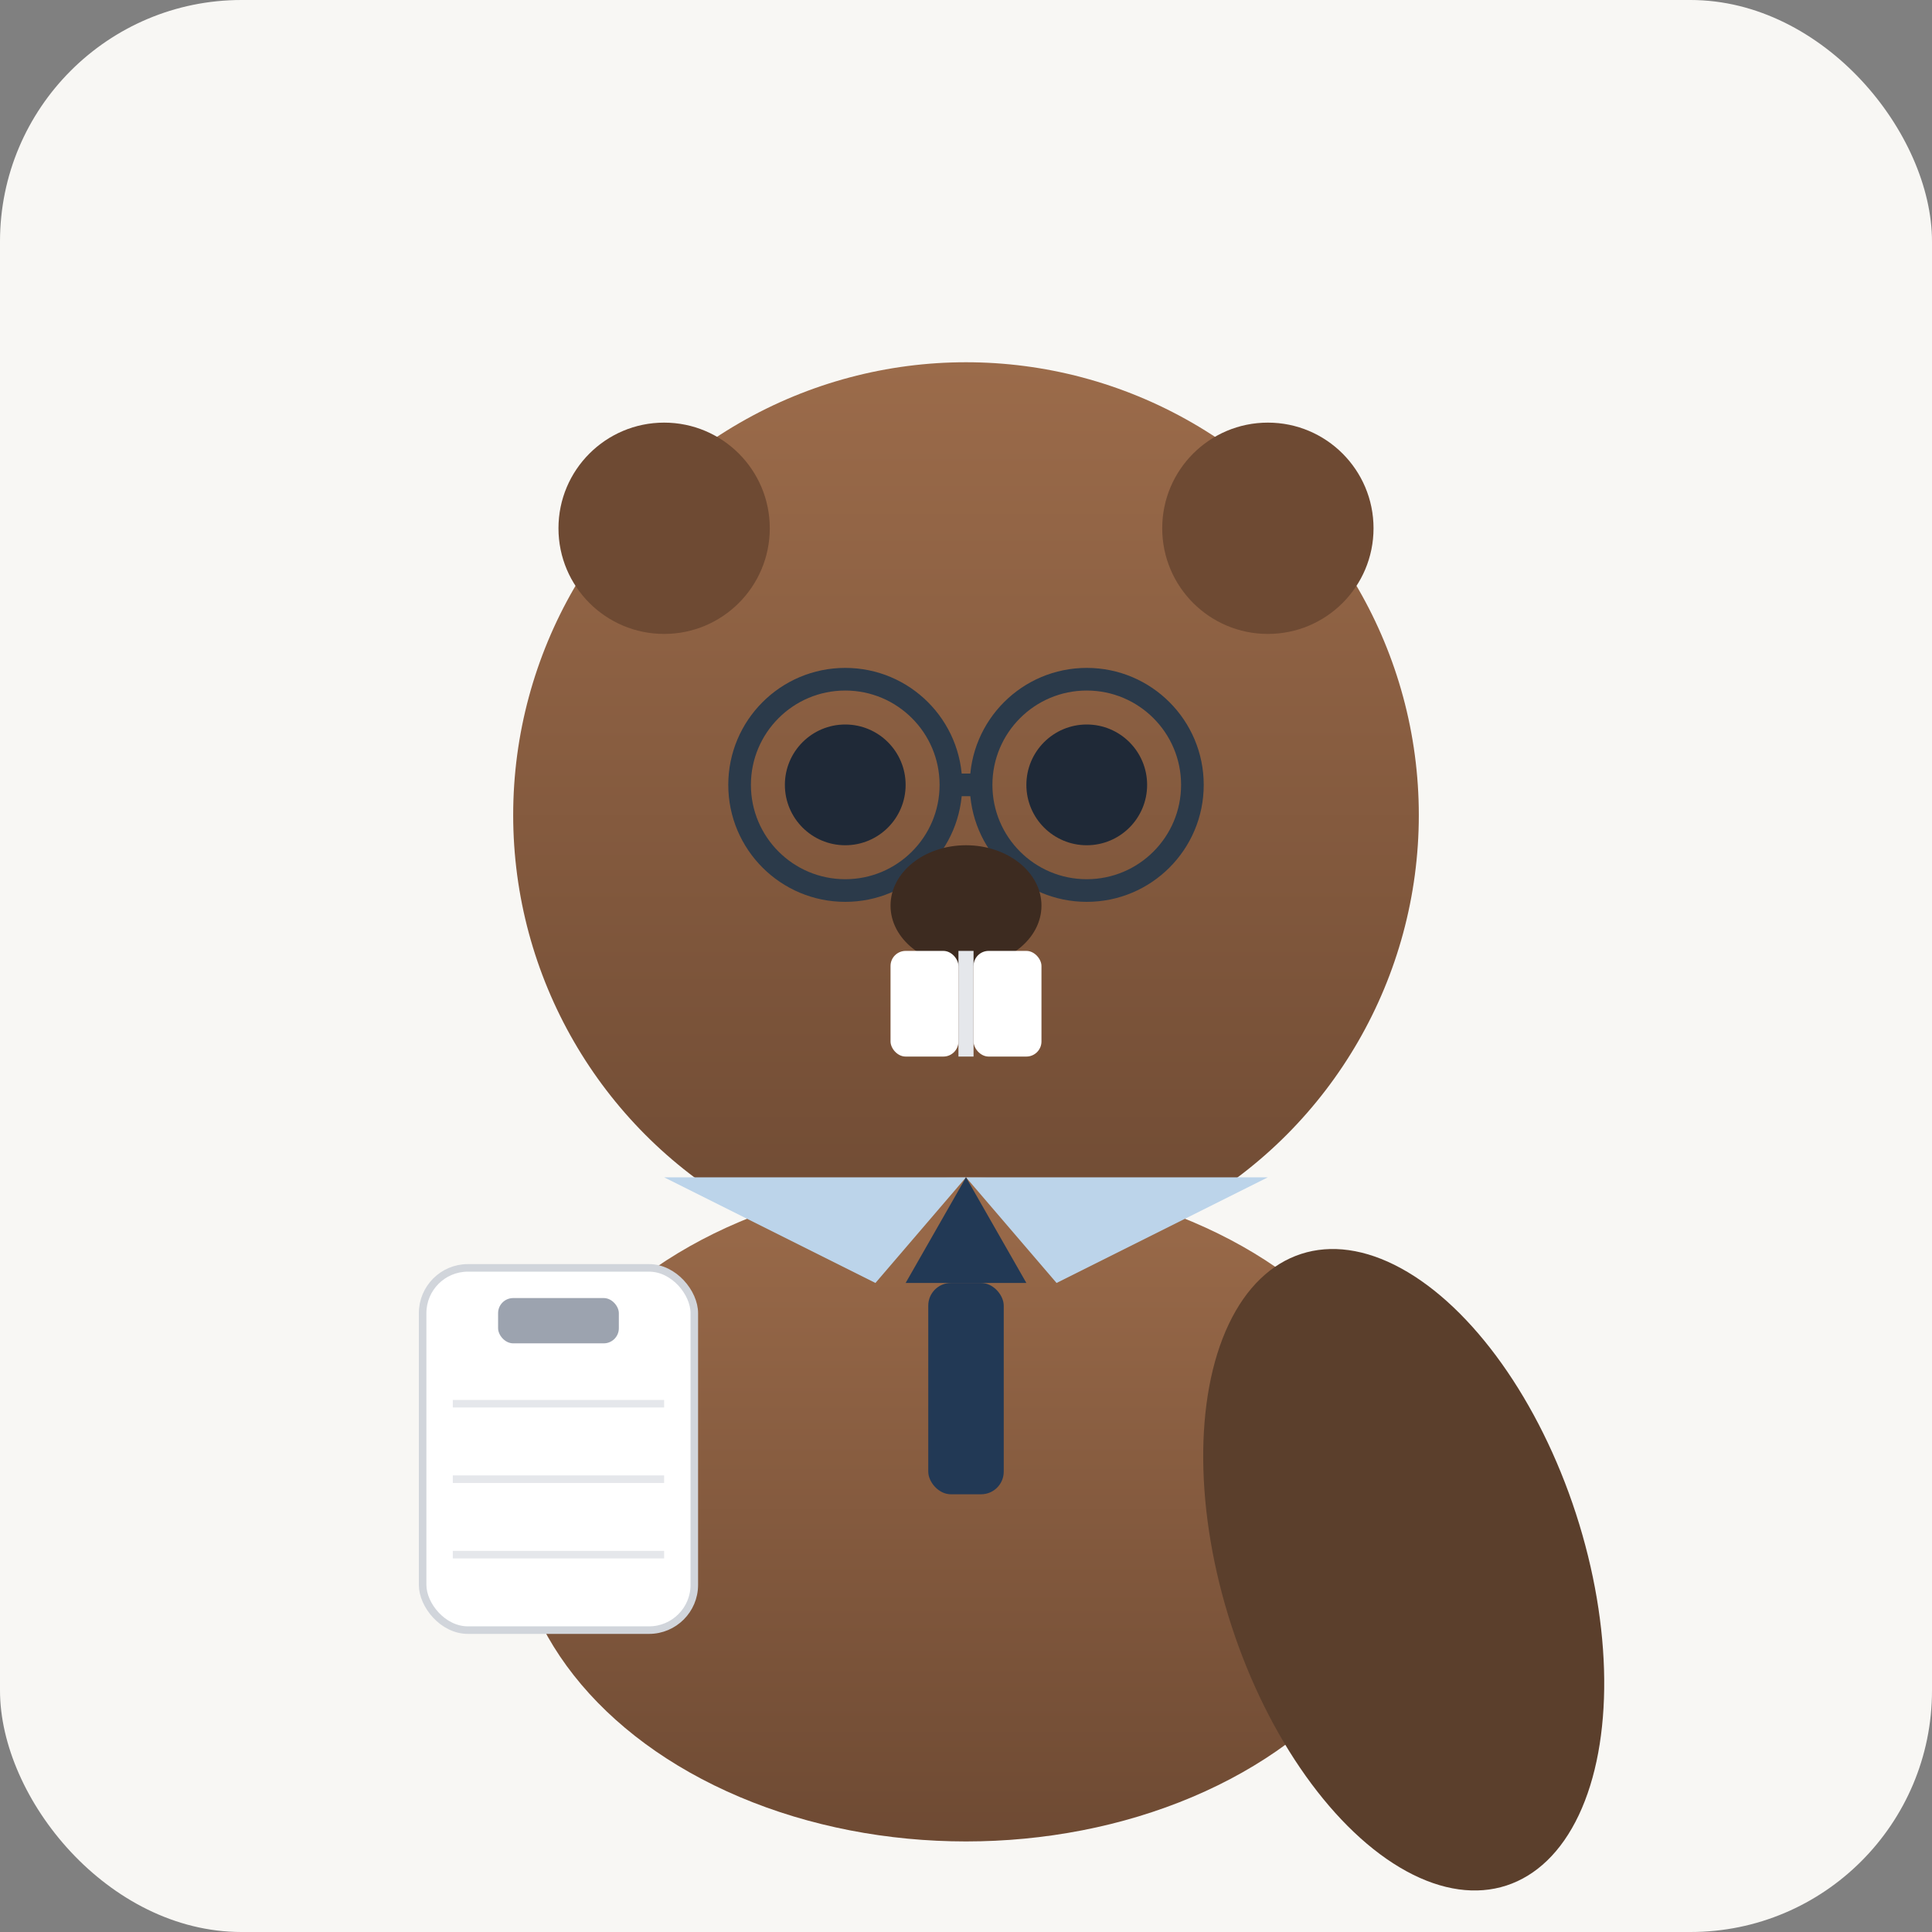 <?xml version="1.0" encoding="UTF-8"?>
<svg xmlns="http://www.w3.org/2000/svg" viewBox="0 0 256 256" width="256" height="256" role="img" aria-label="Lenny Lodge (fallback)">
  <rect x="0" y="0" width="256" height="256" fill="#808080" stroke="none"/>
  <defs>
    <linearGradient id="fur" x1="0" x2="0" y1="0" y2="1">
      <stop offset="0%" stop-color="#9b6b4a"/>
      <stop offset="100%" stop-color="#6e4a33"/>
    </linearGradient>
  </defs>
  <rect width="256" height="256" rx="32" fill="#F8F7F4"/>
  <!-- Head -->
  <circle cx="128" cy="108" r="60" fill="url(#fur)"/>
  <!-- Ears -->
  <circle cx="88" cy="70" r="14" fill="#6e4a33"/>
  <circle cx="168" cy="70" r="14" fill="#6e4a33"/>
  <!-- Eyes -->
  <circle cx="112" cy="104" r="8" fill="#1f2937"/>
  <circle cx="144" cy="104" r="8" fill="#1f2937"/>
  <!-- Glasses -->
  <circle cx="112" cy="104" r="14" fill="none" stroke="#2b3a4a" stroke-width="3"/>
  <circle cx="144" cy="104" r="14" fill="none" stroke="#2b3a4a" stroke-width="3"/>
  <line x1="126" y1="104" x2="130" y2="104" stroke="#2b3a4a" stroke-width="3"/>
  <!-- Nose -->
  <ellipse cx="128" cy="120" rx="10" ry="8" fill="#3d2b20"/>
  <!-- Teeth -->
  <rect x="118" y="126" width="9" height="14" rx="2" fill="#ffffff"/>
  <rect x="129" y="126" width="9" height="14" rx="2" fill="#ffffff"/>
  <line x1="128" y1="126" x2="128" y2="140" stroke="#e5e7eb" stroke-width="2"/>
  <!-- Body -->
  <ellipse cx="128" cy="200" rx="60" ry="44" fill="url(#fur)"/>
  <!-- Shirt collar -->
  <path d="M88 156 L116 170 L128 156 L140 170 L168 156" fill="#bcd4ea"/>
  <!-- Tie -->
  <polygon points="128,156 120,170 136,170" fill="#223955"/>
  <rect x="123" y="170" width="10" height="28" fill="#223955" rx="3"/>
  <!-- Tail -->
  <ellipse cx="186" cy="208" rx="24" ry="44" fill="#5b3f2c" transform="rotate(-18 186 208)"/>
  <!-- Clipboard -->
  <rect x="56" y="168" width="36" height="48" rx="6" fill="#ffffff" stroke="#d1d5db"/>
  <rect x="66" y="172" width="16" height="6" rx="2" fill="#9ca3af"/>
  <line x1="60" y1="186" x2="88" y2="186" stroke="#e5e7eb"/>
  <line x1="60" y1="196" x2="88" y2="196" stroke="#e5e7eb"/>
  <line x1="60" y1="206" x2="88" y2="206" stroke="#e5e7eb"/>
</svg>


